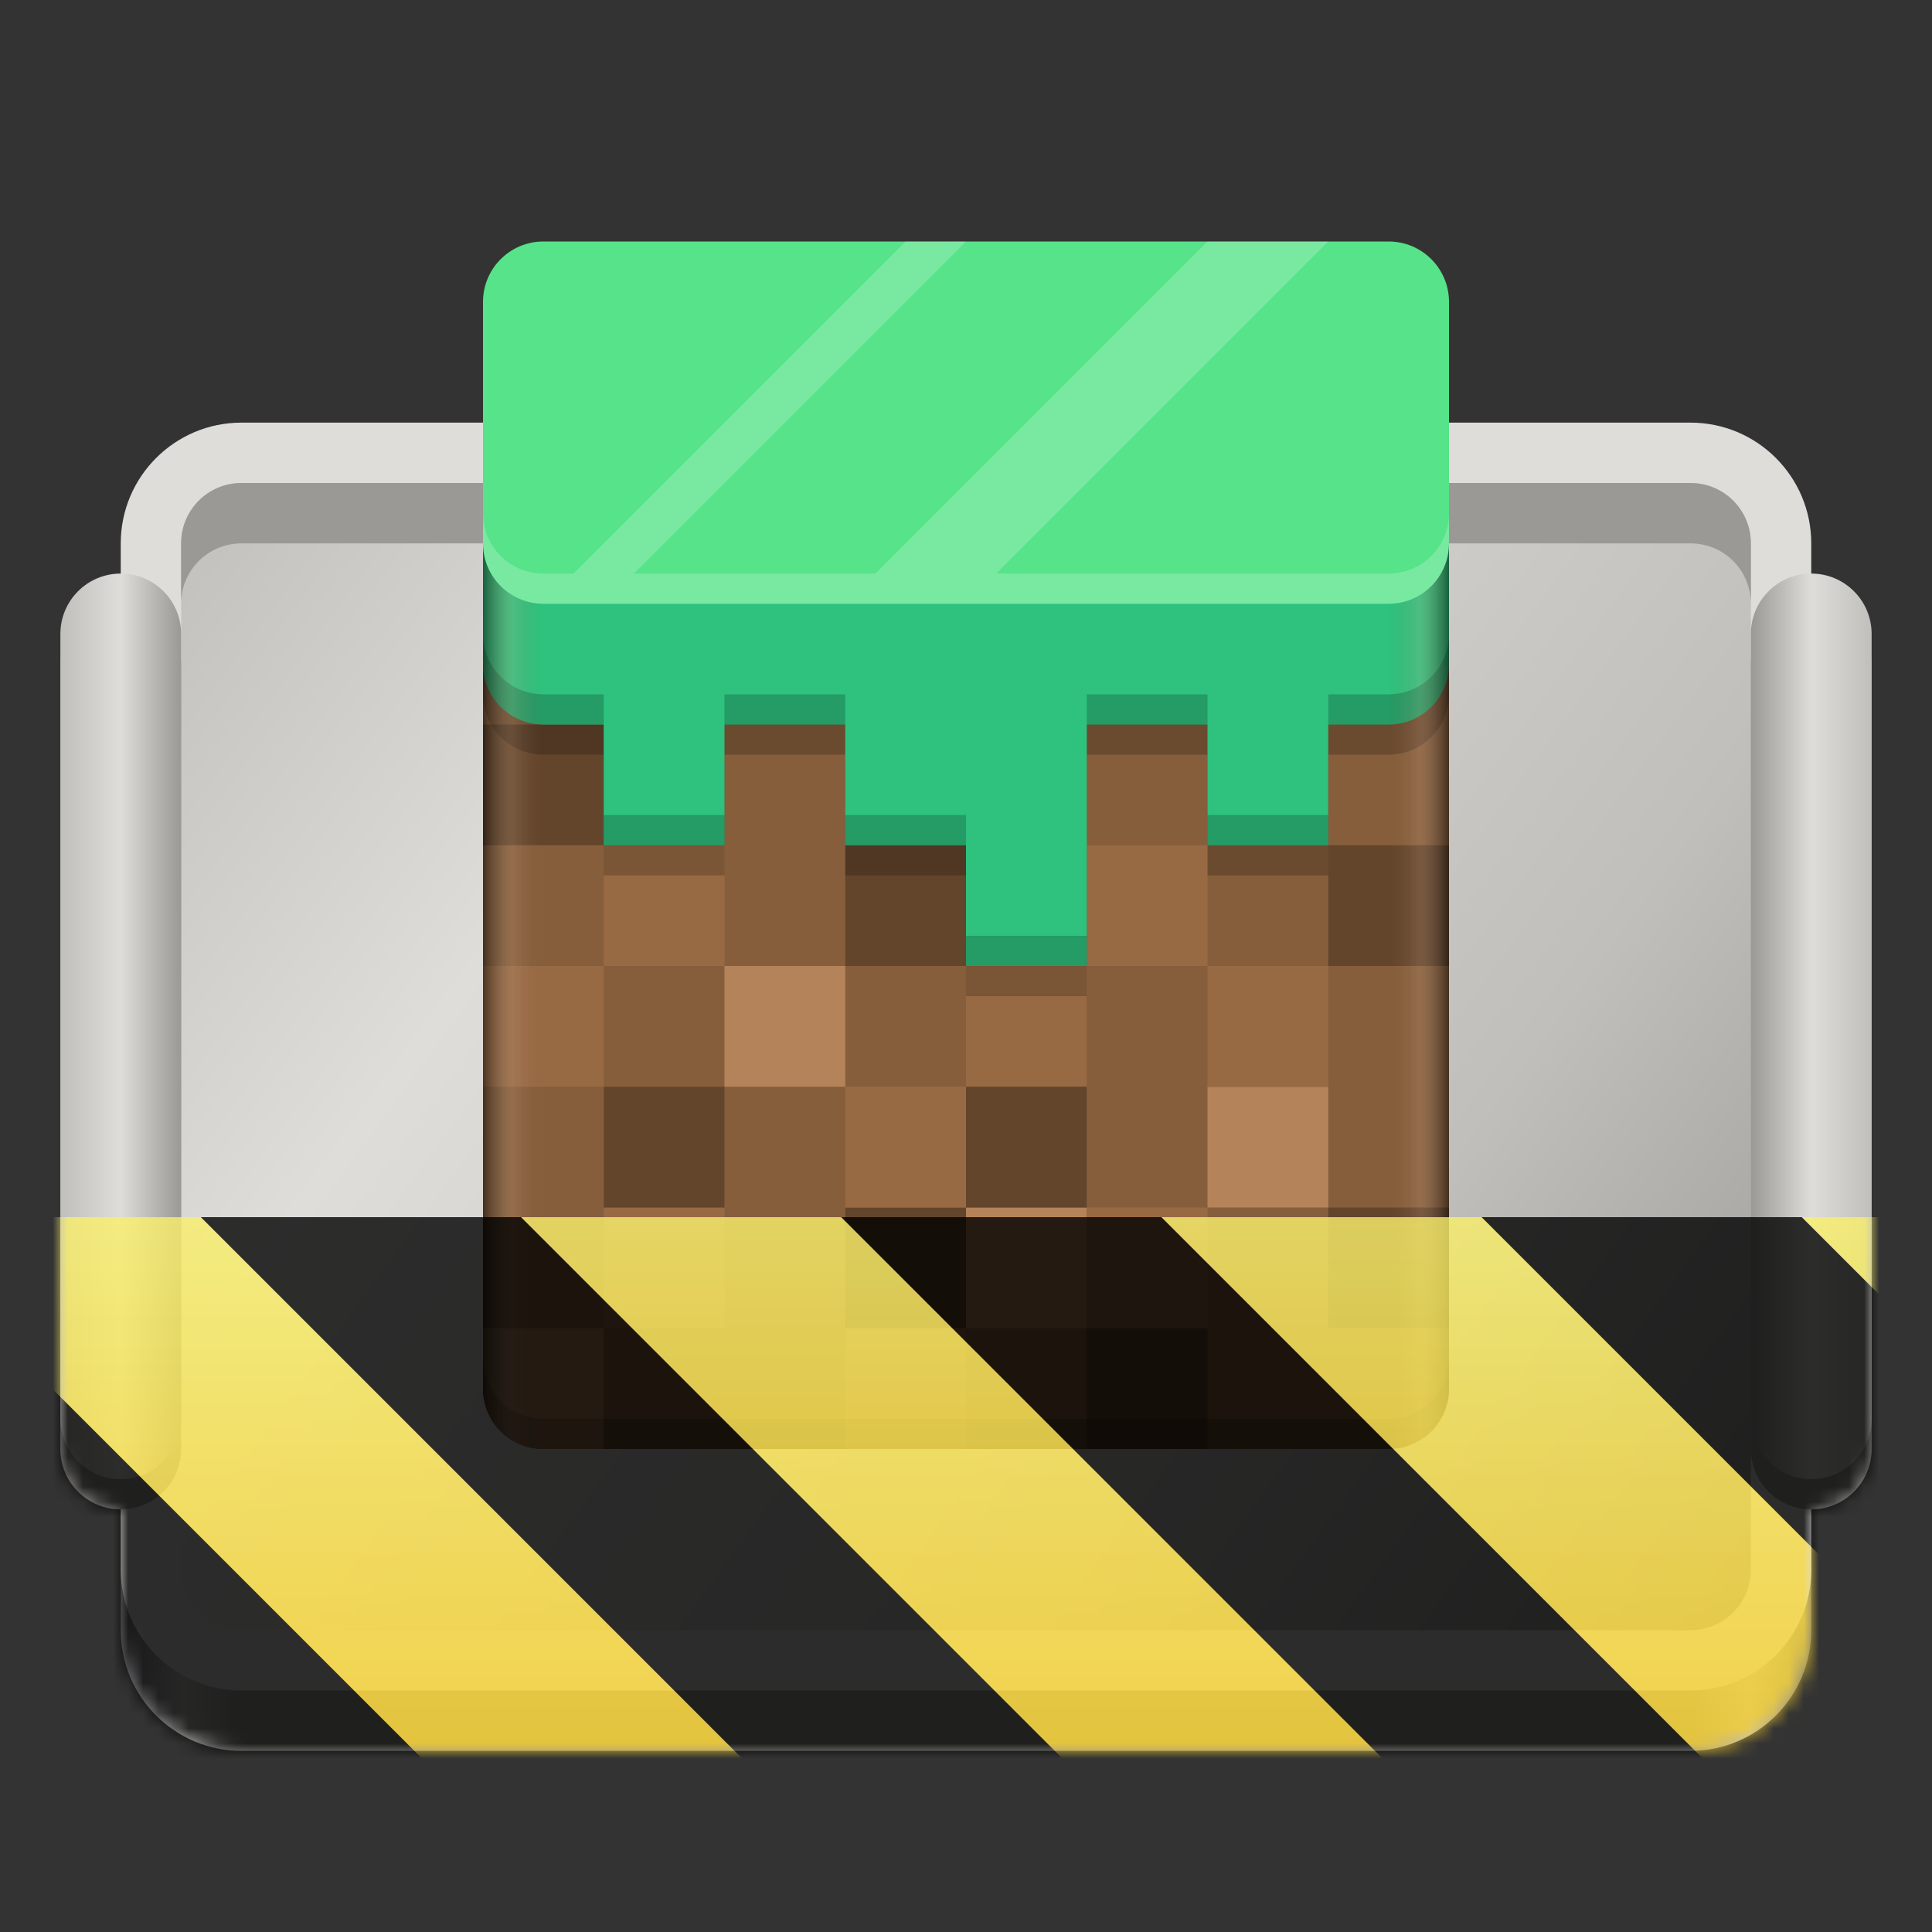 <?xml version="1.0" encoding="UTF-8"?>
<svg height="128px" viewBox="0 0 128 128" width="128px" xmlns="http://www.w3.org/2000/svg" xmlns:xlink="http://www.w3.org/1999/xlink">
    <rect x="0" y="0" width="128" height="128" fill="#333333" stroke="none"/>
    <defs>
        <filter id="a" height="100%" width="100%" x="0%" y="0%">
            <feColorMatrix color-interpolation-filters="sRGB" values="0 0 0 0 1 0 0 0 0 1 0 0 0 0 1 0 0 0 1 0"/>
        </filter>
        <linearGradient id="b" gradientUnits="userSpaceOnUse" x1="8" x2="120" y1="116" y2="116">
            <stop offset="0" stop-color="#77767b"/>
            <stop offset="0.036" stop-color="#c0bfbc"/>
            <stop offset="0.071" stop-color="#9a9996"/>
            <stop offset="0.929" stop-color="#9a9996"/>
            <stop offset="0.964" stop-color="#c0bfbc"/>
            <stop offset="1" stop-color="#77767b"/>
        </linearGradient>
        <linearGradient id="c" gradientUnits="userSpaceOnUse" x1="12" x2="116" y1="32" y2="108">
            <stop offset="0" stop-color="#c0bfbc"/>
            <stop offset="0.269" stop-color="#deddda"/>
            <stop offset="0.731" stop-color="#c0bfbc"/>
            <stop offset="1" stop-color="#9a9996"/>
        </linearGradient>
        <linearGradient id="d" gradientUnits="userSpaceOnUse">
            <stop offset="0" stop-color="#c0bfbc"/>
            <stop offset="0.5" stop-color="#deddda"/>
            <stop offset="1" stop-color="#9a9996"/>
        </linearGradient>
        <linearGradient id="e" x1="4" x2="12" xlink:href="#d" y1="68" y2="68"/>
        <linearGradient id="f" gradientTransform="matrix(-1 0 0 1 128 -174)" x1="4" x2="12" xlink:href="#d" y1="242" y2="242"/>
        <mask id="g">
            <g filter="url(#a)">
                <rect fill-opacity="0.2" height="153.6" width="153.6" x="-12.8" y="-12.8"/>
            </g>
        </mask>
        <mask id="h">
            <g filter="url(#a)">
                <rect fill-opacity="0.2" height="153.6" width="153.6" x="-12.8" y="-12.8"/>
            </g>
        </mask>
        <mask id="i">
            <g filter="url(#a)">
                <rect fill-opacity="0.2" height="153.6" width="153.6" x="-12.8" y="-12.8"/>
            </g>
        </mask>
        <mask id="j">
            <g filter="url(#a)">
                <rect fill-opacity="0.2" height="153.6" width="153.6" x="-12.8" y="-12.8"/>
            </g>
        </mask>
        <mask id="k">
            <g filter="url(#a)">
                <rect fill-opacity="0.2" height="153.6" width="153.6" x="-12.8" y="-12.8"/>
            </g>
        </mask>
        <mask id="l">
            <g filter="url(#a)">
                <rect fill-opacity="0.2" height="153.6" width="153.6" x="-12.8" y="-12.8"/>
            </g>
        </mask>
        <linearGradient id="m" gradientUnits="userSpaceOnUse" x1="32" x2="96" y1="64" y2="64">
            <stop offset="0" stop-opacity="0.502"/>
            <stop offset="0.031" stop-color="#cdab8f" stop-opacity="0.2"/>
            <stop offset="0.062" stop-color="#865e3c" stop-opacity="0"/>
            <stop offset="0.938" stop-color="#865e3c" stop-opacity="0"/>
            <stop offset="0.969" stop-color="#cdab8f" stop-opacity="0.2"/>
            <stop offset="1" stop-opacity="0.502"/>
        </linearGradient>
        <clipPath id="n">
            <path d="m 0 0 h 128 v 128 h -128 z m 0 0"/>
        </clipPath>
        <mask id="o">
            <g filter="url(#a)">
                <rect fill-opacity="0.2" height="221.184" width="221.184" x="-46.592" y="-46.592"/>
            </g>
        </mask>
        <clipPath id="p">
            <rect height="152" width="192"/>
        </clipPath>
        <g id="q" clip-path="url(#p)">
            <path d="m 40 106 v 2 c 0 2.215 1.785 4 4 4 h 56 c 2.215 0 4 -1.785 4 -4 v -2 c 0 2.215 -1.785 4 -4 4 h -56 c -2.215 0 -4 -1.785 -4 -4 z m 0 0"/>
        </g>
        <mask id="r">
            <g filter="url(#a)">
                <rect fill-opacity="0.2" height="221.184" width="221.184" x="-46.592" y="-46.592"/>
            </g>
        </mask>
        <clipPath id="s">
            <rect height="152" width="192"/>
        </clipPath>
        <g id="t" clip-path="url(#s)">
            <path d="m 40 50 v 12 c 0 2.211 1.789 4 4 4 h 4 v 8 h 8 v -8 h 8 v 8 h 8 v 8 h 8 v -16 h 8 v 8 h 8 v -8 h 4 c 2.211 0 4 -1.789 4 -4 v -12 z m 0 0"/>
        </g>
        <clipPath id="u">
            <path d="m 0 0 h 128 v 128 h -128 z m 0 0"/>
        </clipPath>
        <mask id="v">
            <g filter="url(#a)">
                <rect fill-opacity="0.2" height="221.184" width="221.184" x="-46.592" y="-46.592"/>
            </g>
        </mask>
        <clipPath id="w">
            <rect height="152" width="192"/>
        </clipPath>
        <g id="x" clip-path="url(#w)">
            <path d="m 40 50 v 2 c 0 2.215 1.785 4 4 4 h 56 c 2.215 0 4 -1.785 4 -4 v -2 c 0 2.215 -1.785 4 -4 4 h -56 c -2.215 0 -4 -1.785 -4 -4 z m 0 0" fill="#ffffff"/>
        </g>
        <mask id="y">
            <g filter="url(#a)">
                <rect fill-opacity="0.2" height="221.184" width="221.184" x="-46.592" y="-46.592"/>
            </g>
        </mask>
        <clipPath id="z">
            <rect height="152" width="192"/>
        </clipPath>
        <g id="A" clip-path="url(#z)">
            <path d="m 96 32 h -8 l -22 22 h 8 z m 0 0" fill="#ffffff"/>
        </g>
        <mask id="B">
            <g filter="url(#a)">
                <rect fill-opacity="0.2" height="221.184" width="221.184" x="-46.592" y="-46.592"/>
            </g>
        </mask>
        <clipPath id="C">
            <rect height="152" width="192"/>
        </clipPath>
        <g id="D" clip-path="url(#C)">
            <path d="m 72 32 l -22 22 h -4 l 22 -22 z m 0 0" fill="#ffffff"/>
        </g>
        <mask id="E">
            <g filter="url(#a)">
                <rect fill-opacity="0.2" height="221.184" width="221.184" x="-46.592" y="-46.592"/>
            </g>
        </mask>
        <clipPath id="F">
            <rect height="152" width="192"/>
        </clipPath>
        <g id="G" clip-path="url(#F)">
            <path d="m 40 58 v 2 c 0 2.211 1.789 4 4 4 h 4 v -2 h -4 c -2.211 0 -4 -1.789 -4 -4 z m 64 0 c 0 2.211 -1.789 4 -4 4 h -4 v 2 h 4 c 2.211 0 4 -1.789 4 -4 z m -48 4 v 2 h 8 v -2 z m 24 0 v 2 h 8 v -2 z m -32 8 v 2 h 8 v -2 z m 16 0 v 2 h 8 v -2 z m 24 0 v 2 h 8 v -2 z m -16 8 v 2 h 8 v -2 z m 0 0"/>
        </g>
        <clipPath id="H">
            <rect height="128" width="128"/>
        </clipPath>
        <clipPath id="I">
            <rect height="128" width="128"/>
        </clipPath>
        <mask id="J">
            <g filter="url(#a)">
                <g clip-path="url(#I)" filter="url(#a)">
                    <g clip-path="url(#H)">
                        <path d="m 16 40 h 96 c 4.418 0 8 3.582 8 8 v 60 c 0 4.418 -3.582 8 -8 8 h -96 c -4.418 0 -8 -3.582 -8 -8 v -60 c 0 -4.418 3.582 -8 8 -8 z m 0 0" fill="url(#b)"/>
                        <path d="m 16 28 h 96 c 4.418 0 8 3.582 8 8 v 68 c 0 4.418 -3.582 8 -8 8 h -96 c -4.418 0 -8 -3.582 -8 -8 v -68 c 0 -4.418 3.582 -8 8 -8 z m 0 0" fill="#deddda"/>
                        <path d="m 16 32 h 96 c 2.211 0 4 1.789 4 4 v 68 c 0 2.211 -1.789 4 -4 4 h -96 c -2.211 0 -4 -1.789 -4 -4 v -68 c 0 -2.211 1.789 -4 4 -4 z m 0 0" fill="url(#c)"/>
                        <path d="m 16 32 c -2.215 0 -4 1.785 -4 4 v 4 c 0 -2.215 1.785 -4 4 -4 h 96 c 2.215 0 4 1.785 4 4 v -4 c 0 -2.215 -1.785 -4 -4 -4 z m 0 0" fill="#9a9996"/>
                        <path d="m 8 40 c 2.211 0 4 1.789 4 4 v 52 c 0 2.211 -1.789 4 -4 4 s -4 -1.789 -4 -4 v -52 c 0 -2.211 1.789 -4 4 -4 z m 0 0" fill="#9a9996"/>
                        <path d="m 120 40 c -2.211 0 -4 1.789 -4 4 v 52 c 0 2.211 1.789 4 4 4 s 4 -1.789 4 -4 v -52 c 0 -2.211 -1.789 -4 -4 -4 z m 0 0" fill="#9a9996"/>
                        <path d="m 8 38 c 2.211 0 4 1.789 4 4 v 52 c 0 2.211 -1.789 4 -4 4 s -4 -1.789 -4 -4 v -52 c 0 -2.211 1.789 -4 4 -4 z m 0 0" fill="url(#e)"/>
                        <path d="m 120 38 c -2.211 0 -4 1.789 -4 4 v 52 c 0 2.211 1.789 4 4 4 s 4 -1.789 4 -4 v -52 c 0 -2.211 -1.789 -4 -4 -4 z m 0 0" fill="url(#f)"/>
                        <path d="m 36 32 h 56 c 2.211 0 4 1.789 4 4 v 56 c 0 2.211 -1.789 4 -4 4 h -56 c -2.211 0 -4 -1.789 -4 -4 v -56 c 0 -2.211 1.789 -4 4 -4 z m 0 0" fill="#865e3c"/>
                        <path d="m 40 80 h 8 v 8 h -8 z m 0 0" fill="#986a44"/>
                        <path d="m 64 80 h 8 v 8 h -8 z m 0 0" fill="#b5835a"/>
                        <path d="m 72 80 h 8 v 8 h -8 z m 0 0" fill="#986a44"/>
                        <path d="m 40 72 h 8 v 8 h -8 z m 0 0" fill="#63452c"/>
                        <path d="m 40 56 h 8 v 8 h -8 z m 0 0" fill="#986a44"/>
                        <path d="m 48 64 h 8 v 8 h -8 z m 0 0" fill="#b5835a"/>
                        <path d="m 64 64 h 8 v 8 h -8 z m 0 0" fill="#986a44"/>
                        <path d="m 64 72 h 8 v 8 h -8 z m 0 0" fill="#63452c"/>
                        <path d="m 72 56 h 8 v 8 h -8 z m 0 0" fill="#986a44"/>
                        <path d="m 56 56 h 8 v 8 h -8 z m 0 0" fill="#63452c"/>
                        <path d="m 88 80 h 8 v 8 h -8 z m 0 0" fill="#63452c"/>
                        <path d="m 64 48 h 8 v 8 h -8 z m 0 0" fill="#986a44"/>
                        <path d="m 88 56 h 8 v 8 h -8 z m 0 0" fill="#63452c"/>
                        <path d="m 80 72 h 8 v 8 h -8 z m 0 0" fill="#b5835a"/>
                        <path d="m 56 80 h 8 v 8 h -8 z m 0 0" fill="#63452c"/>
                        <path d="m 56 88 h 8 v 8 h -8 z m 0 0" fill="#986a44"/>
                        <path d="m 32 64 h 8 v 8 h -8 z m 0 0" fill="#986a44"/>
                        <path d="m 72 88 h 8 v 8 h -8 z m 0 0" fill="#63452c"/>
                        <path d="m 32 88 v 4 c 0 2.215 1.785 4 4 4 h 4 v -8 z m 0 0" fill="#b5835a"/>
                        <path d="m 56 72 h 8 v 8 h -8 z m 0 0" fill="#986a44"/>
                        <path d="m 80 64 h 8 v 8 h -8 z m 0 0" fill="#986a44"/>
                        <path d="m 32 48 h 8 v 8 h -8 z m 0 0" fill="#63452c"/>
                        <g clip-path="url(#n)">
                            <g mask="url(#o)">
                                <use transform="matrix(1 0 0 1 -8 -16)" xlink:href="#q"/>
                            </g>
                            <g mask="url(#r)">
                                <use transform="matrix(1 0 0 1 -8 -16)" xlink:href="#t"/>
                            </g>
                        </g>
                        <path d="m 32 32 v 12 c 0 2.211 1.789 4 4 4 h 4 v 8 h 8 v -8 h 8 v 8 h 8 v 8 h 8 v -16 h 8 v 8 h 8 v -8 h 4 c 2.211 0 4 -1.789 4 -4 v -12 z m 0 0" fill="#2ec27e"/>
                        <path d="m 36 16 h 56 c 2.211 0 4 1.789 4 4 v 16 c 0 2.211 -1.789 4 -4 4 h -56 c -2.211 0 -4 -1.789 -4 -4 v -16 c 0 -2.211 1.789 -4 4 -4 z m 0 0" fill="#57e389"/>
                        <g clip-path="url(#u)">
                            <g mask="url(#v)">
                                <use transform="matrix(1 0 0 1 -8 -16)" xlink:href="#x"/>
                            </g>
                            <g mask="url(#y)">
                                <use transform="matrix(1 0 0 1 -8 -16)" xlink:href="#A"/>
                            </g>
                            <g mask="url(#B)">
                                <use transform="matrix(1 0 0 1 -8 -16)" xlink:href="#D"/>
                            </g>
                            <g mask="url(#E)">
                                <use transform="matrix(1 0 0 1 -8 -16)" xlink:href="#G"/>
                            </g>
                        </g>
                        <path d="m 32 36 v 56 c 0 2.215 1.785 4 4 4 h 56 c 2.215 0 4 -1.785 4 -4 v -56 c 0 2.215 -1.785 4 -4 4 h -56 c -2.215 0 -4 -1.785 -4 -4 z m 0 0" fill="url(#m)"/>
                    </g>
                </g>
            </g>
        </mask>
        <mask id="K">
            <g filter="url(#a)">
                <rect fill-opacity="0.8" height="184.32" width="184.32" x="-28.16" y="-28.16"/>
            </g>
        </mask>
        <linearGradient id="L" gradientTransform="matrix(0 0.37 -0.985 0 295.385 -30.36)" gradientUnits="userSpaceOnUse" x1="300" x2="428" y1="235" y2="235">
            <stop offset="0" stop-color="#f9f06b"/>
            <stop offset="1" stop-color="#f5c211"/>
        </linearGradient>
        <clipPath id="M">
            <rect height="128" width="128"/>
        </clipPath>
        <clipPath id="N">
            <rect height="128" width="128"/>
        </clipPath>
    </defs>
    <path d="m 16 40 h 96 c 4.418 0 8 3.582 8 8 v 60 c 0 4.418 -3.582 8 -8 8 h -96 c -4.418 0 -8 -3.582 -8 -8 v -60 c 0 -4.418 3.582 -8 8 -8 z m 0 0" fill="url(#b)"/>
    <path d="m 16 28 h 96 c 4.418 0 8 3.582 8 8 v 68 c 0 4.418 -3.582 8 -8 8 h -96 c -4.418 0 -8 -3.582 -8 -8 v -68 c 0 -4.418 3.582 -8 8 -8 z m 0 0" fill="#deddda"/>
    <path d="m 16 32 h 96 c 2.211 0 4 1.789 4 4 v 68 c 0 2.211 -1.789 4 -4 4 h -96 c -2.211 0 -4 -1.789 -4 -4 v -68 c 0 -2.211 1.789 -4 4 -4 z m 0 0" fill="url(#c)"/>
    <g fill="#9a9996">
        <path d="m 16 32 c -2.215 0 -4 1.785 -4 4 v 4 c 0 -2.215 1.785 -4 4 -4 h 96 c 2.215 0 4 1.785 4 4 v -4 c 0 -2.215 -1.785 -4 -4 -4 z m 0 0"/>
        <path d="m 8 40 c 2.211 0 4 1.789 4 4 v 52 c 0 2.211 -1.789 4 -4 4 s -4 -1.789 -4 -4 v -52 c 0 -2.211 1.789 -4 4 -4 z m 0 0"/>
        <path d="m 120 40 c -2.211 0 -4 1.789 -4 4 v 52 c 0 2.211 1.789 4 4 4 s 4 -1.789 4 -4 v -52 c 0 -2.211 -1.789 -4 -4 -4 z m 0 0"/>
    </g>
    <path d="m 8 38 c 2.211 0 4 1.789 4 4 v 52 c 0 2.211 -1.789 4 -4 4 s -4 -1.789 -4 -4 v -52 c 0 -2.211 1.789 -4 4 -4 z m 0 0" fill="url(#e)"/>
    <path d="m 120 38 c -2.211 0 -4 1.789 -4 4 v 52 c 0 2.211 1.789 4 4 4 s 4 -1.789 4 -4 v -52 c 0 -2.211 -1.789 -4 -4 -4 z m 0 0" fill="url(#f)"/>
    <path d="m 36 32 h 56 c 2.211 0 4 1.789 4 4 v 56 c 0 2.211 -1.789 4 -4 4 h -56 c -2.211 0 -4 -1.789 -4 -4 v -56 c 0 -2.211 1.789 -4 4 -4 z m 0 0" fill="#865e3c"/>
    <path d="m 40 80 h 8 v 8 h -8 z m 0 0" fill="#986a44"/>
    <path d="m 64 80 h 8 v 8 h -8 z m 0 0" fill="#b5835a"/>
    <path d="m 72 80 h 8 v 8 h -8 z m 0 0" fill="#986a44"/>
    <path d="m 40 72 h 8 v 8 h -8 z m 0 0" fill="#63452c"/>
    <path d="m 40 56 h 8 v 8 h -8 z m 0 0" fill="#986a44"/>
    <path d="m 48 64 h 8 v 8 h -8 z m 0 0" fill="#b5835a"/>
    <path d="m 64 64 h 8 v 8 h -8 z m 0 0" fill="#986a44"/>
    <path d="m 64 72 h 8 v 8 h -8 z m 0 0" fill="#63452c"/>
    <path d="m 72 56 h 8 v 8 h -8 z m 0 0" fill="#986a44"/>
    <path d="m 56 56 h 8 v 8 h -8 z m 0 0" fill="#63452c"/>
    <path d="m 88 80 h 8 v 8 h -8 z m 0 0" fill="#63452c"/>
    <path d="m 64 48 h 8 v 8 h -8 z m 0 0" fill="#986a44"/>
    <path d="m 88 56 h 8 v 8 h -8 z m 0 0" fill="#63452c"/>
    <path d="m 80 72 h 8 v 8 h -8 z m 0 0" fill="#b5835a"/>
    <path d="m 56 80 h 8 v 8 h -8 z m 0 0" fill="#63452c"/>
    <path d="m 56 88 h 8 v 8 h -8 z m 0 0" fill="#986a44"/>
    <path d="m 32 64 h 8 v 8 h -8 z m 0 0" fill="#986a44"/>
    <path d="m 72 88 h 8 v 8 h -8 z m 0 0" fill="#63452c"/>
    <path d="m 32 88 v 4 c 0 2.215 1.785 4 4 4 h 4 v -8 z m 0 0" fill="#b5835a"/>
    <path d="m 56 72 h 8 v 8 h -8 z m 0 0" fill="#986a44"/>
    <path d="m 80 64 h 8 v 8 h -8 z m 0 0" fill="#986a44"/>
    <path d="m 32 48 h 8 v 8 h -8 z m 0 0" fill="#63452c"/>
    <g mask="url(#g)">
        <use transform="matrix(1 0 0 1 -8 -16)" xlink:href="#q"/>
    </g>
    <g mask="url(#h)">
        <use transform="matrix(1 0 0 1 -8 -16)" xlink:href="#t"/>
    </g>
    <path d="m 32 32 v 12 c 0 2.211 1.789 4 4 4 h 4 v 8 h 8 v -8 h 8 v 8 h 8 v 8 h 8 v -16 h 8 v 8 h 8 v -8 h 4 c 2.211 0 4 -1.789 4 -4 v -12 z m 0 0" fill="#2ec27e"/>
    <path d="m 36 16 h 56 c 2.211 0 4 1.789 4 4 v 16 c 0 2.211 -1.789 4 -4 4 h -56 c -2.211 0 -4 -1.789 -4 -4 v -16 c 0 -2.211 1.789 -4 4 -4 z m 0 0" fill="#57e389"/>
    <g mask="url(#i)">
        <use transform="matrix(1 0 0 1 -8 -16)" xlink:href="#x"/>
    </g>
    <g mask="url(#j)">
        <use transform="matrix(1 0 0 1 -8 -16)" xlink:href="#A"/>
    </g>
    <g mask="url(#k)">
        <use transform="matrix(1 0 0 1 -8 -16)" xlink:href="#D"/>
    </g>
    <g mask="url(#l)">
        <use transform="matrix(1 0 0 1 -8 -16)" xlink:href="#G"/>
    </g>
    <path d="m 32 36 v 56 c 0 2.215 1.785 4 4 4 h 56 c 2.215 0 4 -1.785 4 -4 v -56 c 0 2.215 -1.785 4 -4 4 h -56 c -2.215 0 -4 -1.785 -4 -4 z m 0 0" fill="url(#m)"/>
    <g mask="url(#J)">
        <g clip-path="url(#N)">
            <g mask="url(#K)">
                <g clip-path="url(#M)">
                    <path d="m 128 80.641 v 47.359 h -128 v -47.359 z m 0 0" fill="url(#L)"/>
                    <path d="m 13.309 80.641 l 47.355 47.359 h 21.215 l -47.359 -47.359 z m 42.422 0 l 47.363 47.359 h 21.215 l -47.363 -47.359 z m 42.43 0 l 29.84 29.84 v -21.211 l -8.629 -8.629 z m -98.16 7.906 v 21.215 l 18.238 18.238 h 21.215 z m 0 0"/>
                </g>
            </g>
        </g>
    </g>
</svg>
